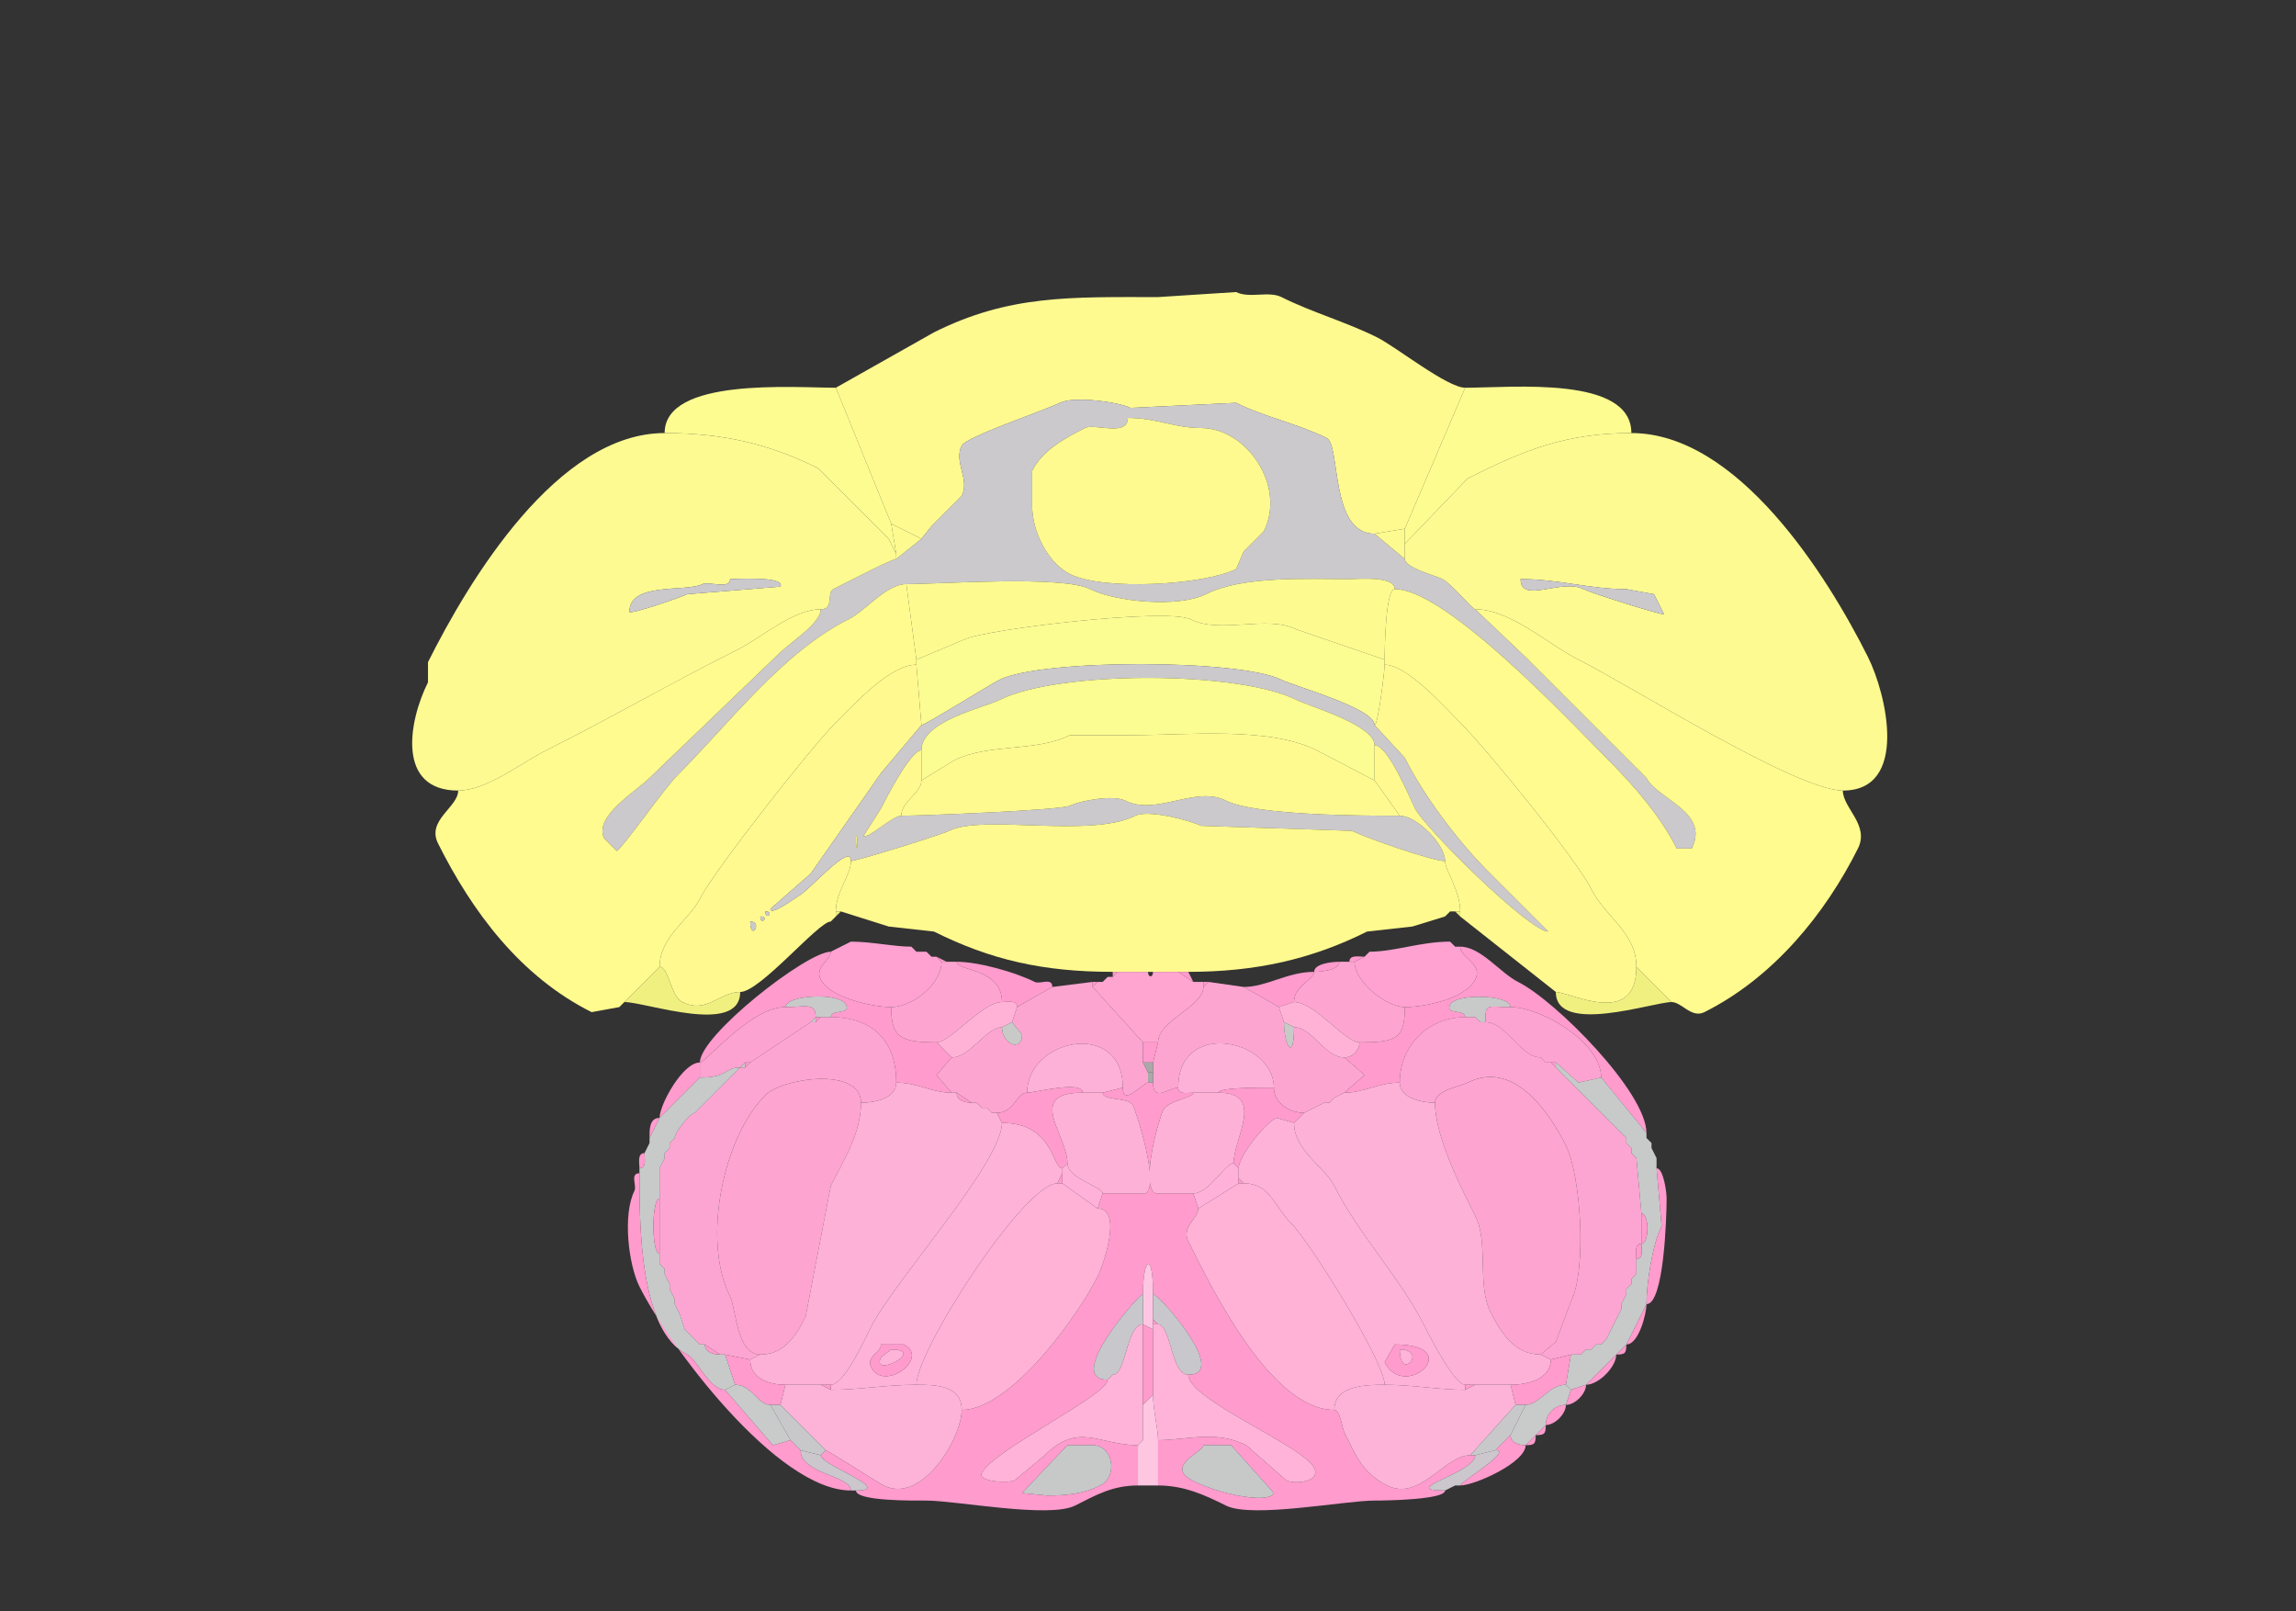 <svg xmlns="http://www.w3.org/2000/svg" viewBox="0 0 456 320"><rect x="0" y="0" width="456" height="320" fill="#333333" stroke="none"/><path fill="#FEFA90" id="DEC" d="M273 106c-8.911 0-6.705-17.602-9.5-19-5.653-2.827-12.357-4.179-18-7l-21 1c-2.333-1.167-11.199-2.4-14-1-2.798 1.4-18.61 6.72-19.5 8.5-1.64 3.28 1.678 6.644 0 10l-6 6-2 2.5-6-3-11-27 19.5-11c14.934-7.467 27.062-7 44.5-7l15.5-1c2.653 1.327 6.456-.272 9 1 6.131 3.066 12.871 4.935 19 8 3.791 1.895 13.94 10 17.5 10l-12 28-6 1Z"/><path fill="#FCFC90" id="ANcr1" d="m177 104 1 6-1.5-3-14-14c-9.579-4.79-18.862-7-30.5-7 0-11.078 25.527-9 34-9l11 27ZM279 105v3l12.5-13c10.86-5.43 19.256-9 32.5-9 0-11.437-23.671-9-33-9l-12 28Z"/><path fill="#CBC9CC" id="arb" fill-rule="evenodd" d="M224 83c0 3.801-6.596 1.048-8.5 2-4.182 2.091-8.505 4.51-10.5 8.5v7c0 5.044 3.086 11.293 7.5 13.5 6.776 3.388 26.698 2.151 33-1l1.5-3.5 4-4c4.479-8.957-3.389-20.5-12.5-20.5-5.187 0-8.87-2-14.5-2m53 34c10.4 0 35.551 27.051 42.5 34 5.249 5.249 10.409 11.318 13.5 17.5h3c3.642-7.284-6.913-9.826-9-14l-24-24-10-9.5c-.56 0-4.771-5.135-6.5-6-1.35-.675-7.5-2.239-7.5-4l-6-5c-8.911 0-6.705-17.602-9.5-19-5.653-2.827-12.357-4.179-18-7l-21 1c-2.333-1.167-11.199-2.4-14-1-2.798 1.4-18.61 6.72-19.5 8.5-1.64 3.28 1.678 6.644 0 10l-6 6-2 2.5-5 4c-.896 0-10.921 5.21-12.5 6-1.388.694.23 4-2.5 4 0 2.833-5.887 6.387-8.5 9L129 154.5c-2.68 2.68-11.174 7.653-9 12l2.5 2.5c1.11-.555 9.464-12.464 12-15 10.518-10.518 20.93-24.465 34-31 3.466-1.733 7.511-7 11.5-7 6.816 0 30.942-1.779 36.5 1 5.036 2.518 17.508 3.746 23 1 7.335-3.667 19.818-3 28.5-3 2.008 0 9-.656 9 2Z"/><path fill="#FEFA90" id="DEC" d="M224 83c0 3.801-6.596 1.048-8.5 2-4.182 2.091-8.505 4.51-10.5 8.5v7c0 5.044 3.086 11.293 7.5 13.5 6.776 3.388 26.698 2.151 33-1l1.5-3.5 4-4c4.479-8.957-3.389-20.5-12.5-20.5-5.187 0-8.87-2-14.5-2Z"/><path fill="#FCFA91" id="ANcr2" fill-rule="evenodd" d="M145 115c0 2.144-4.262.381-5.5 1-3.299 1.649-14.5-.479-14.5 5.5 0 .651 10.303-2.902 11.5-3.5l18.5-1.5c1.052-2.103-8.551-1.5-10-1.5m18 6c-5.467 0-11.759 5.629-16.5 8-12.695 6.347-25.352 13.676-38 20-4.915 2.458-11.856 8-17.5 8-12.312 0-9.857-13.786-6-21.5v-4c8.135-16.269 25.688-45.5 47-45.5 11.638 0 20.921 2.21 30.5 7l14 14 1.5 3v1c-.896 0-10.921 5.21-12.5 6-1.388.694.23 4-2.5 4ZM302 115c0 5.046 8.126-.187 12.5 2 1.595.797 14.893 5 16 5l-2-4-5.5-1c-7.367 0-13.376-2-21-2m-9 6c6.993 0 14.476 6.988 20.5 10 10.225 5.113 43.264 26 52.5 26 13.119 0 8.718-19.063 5-26.5-8.101-16.202-25.879-44.5-47-44.5-13.244 0-21.64 3.57-32.5 9L279 108v3c0 1.761 6.15 3.325 7.5 4 1.729.865 5.94 6 6.5 6Z"/><path fill="#FDFB90" id="FOTU" d="M178 110v1l5-4-6-3 1 6ZM279 108v3l-6-5 6-1v3Z"/><path fill="#CBC9CC" id="arb" d="M145 115c0 2.144-4.262.381-5.5 1-3.299 1.649-14.5-.479-14.5 5.5 0 .651 10.303-2.902 11.5-3.5l18.5-1.5c1.052-2.103-8.551-1.5-10-1.5Z"/><path fill="#FDFB90" id="FOTU" d="m182 131 9.5-4c4.066-2.033 40.303-6.349 45-4 5.94 2.97 15.11-.945 21 2l17.5 6c0-2.24.165-14 2-14 0-2.656-6.992-2-9-2-8.682 0-21.165-.667-28.5 3-5.492 2.746-17.964 1.518-23-1-5.558-2.779-29.684-1-36.5-1l2 15Z"/><path fill="#CBC9CC" id="arb" d="M302 115c0 5.046 8.126-.187 12.5 2 1.595.797 14.893 5 16 5l-2-4-5.5-1c-7.367 0-13.376-2-21-2Z"/><path fill="#FFFB8E" id="PRM" d="m124 199-1 1-5.5 1c-14.2-7.1-23.759-20.017-30.5-33.5-2.318-4.636 4-7.183 4-10.5 5.644 0 12.585-5.542 17.5-8 12.648-6.324 25.305-13.653 38-20 4.741-2.371 11.033-8 16.5-8 0 2.833-5.887 6.387-8.5 9L129 154.5c-2.68 2.68-11.174 7.653-9 12l2.5 2.5c1.11-.555 9.464-12.464 12-15 10.518-10.518 20.93-24.465 34-31 3.466-1.733 7.511-7 11.5-7l2 15v1c-5.202 0-12.274 7.774-16 11.5-5.042 5.042-24.275 29.551-27 35-2.071 4.142-8 7.519-8 13.5l-7 7ZM325 192l7 7c1.984 0 3.945 3.278 6.5 2 13.743-6.872 24.043-19.585 30.5-32.5 2.34-4.679-3-8.031-3-11.5-9.236 0-42.275-20.887-52.5-26-6.024-3.012-13.507-10-20.5-10l10 9.5 24 24c2.087 4.174 12.642 6.716 9 14h-3c-3.091-6.182-8.251-12.251-13.5-17.5-6.949-6.949-32.1-34-42.5-34-1.835 0-2 11.76-2 14v1c4.428 0 11.749 8.249 15 11.5 5.377 5.377 23.021 27.041 26 33 2.812 5.624 9 8.687 9 15.5Z"/><path fill="#FBFC91" id="PYR" d="M183 144c.718 0 13.534-8.017 15.5-9 8.33-4.165 47.722-4.139 56 0 2.558 1.279 18.5 5.642 18.5 9 .711 0 2-10.88 2-12v-1l-17.5-6c-5.89-2.945-15.06.97-21-2-4.697-2.349-40.934 1.967-45 4l-9.5 4v1l1 12Z"/><path fill="#FFF990" id="COPY" fill-rule="evenodd" d="M149 183c0 4.136 2.609 0 0 0m2-1c0 1.93 1.93 0 0 0m1-1c0 1.93 1.93 0 0 0m-21 11c1.829 0 2.185 5.842 4.5 7 4.858 2.429 7.359-2 11.5-2 3.974 0 15.561-14 18-14l1-1v-1c0-3.909 3-7.158 3-10 0-3.849-8.223 5.861-10.5 7-.445.223-5.5 4.005-5.5 2.5l8-7 14-20 8-9.5-1-12c-5.202 0-12.274 7.774-16 11.5-5.042 5.042-24.275 29.551-27 35-2.071 4.142-8 7.519-8 13.5Z"/><path fill="#CBC9CC" id="arb" fill-rule="evenodd" d="M170 166c0 5.512.634 0 0 0m-1 5c1.145 0 17.887-5.193 19.5-6 6.676-3.338 27.956 1.522 37-3 2.522-1.261 10.82.91 13 2l30 1c2.757 1.379 15.911 6 18.5 6 0-3.356-5.629-9-9-9-7.342 0-28.588-.044-34.5-3-6.118-3.059-13.818 3.091-20 0-2.432-1.216-9.038.019-11 1-1.822.911-29.886 2-33.5 2-1.808 0-6.384 4.558-7.5 4l3.5-5.5c.935-1.87 5.852-11.5 8-11.5 0-5.866 12.281-8.391 15.5-10 11.678-5.839 47.318-5.841 59 0 2.473 1.237 15.5 4.974 15.5 9 2.697 0 6.944 10.387 8 12.5 1.999 3.997 22.755 24.5 26.5 24.5l-12-12c-6.036-6.036-12.778-15.056-16.5-22.5l-6-6.5c0-3.358-15.942-7.721-18.5-9-8.278-4.139-47.67-4.165-56 0-1.966.983-14.782 9-15.5 9l-8 9.5-14 20-8 7c0 1.505 5.055-2.277 5.5-2.5 2.277-1.139 10.5-10.849 10.5-7Z"/><path fill="#FFF990" id="COPY" d="M325 192c0 12.231-13.241 5-16 5l-19-15v-1c0-4.208-3-8.137-3-10 0-3.356-5.629-9-9-9l-5-7v-7c2.697 0 6.944 10.387 8 12.5 1.999 3.997 22.755 24.5 26.5 24.5l-12-12c-6.036-6.036-12.778-15.056-16.5-22.5l-6-6.5c.711 0 2-10.88 2-12 4.428 0 11.749 8.249 15 11.5 5.377 5.377 23.021 27.041 26 33 2.812 5.624 9 8.687 9 15.5Z"/><path fill="#FBFC91" id="PYR" d="m183 155 6.5-4c6.848-3.424 16.233-1.617 23-5h12c11.294 0 27.492-1.754 37 3l11.5 6v-7c0-4.026-13.027-7.763-15.5-9-11.682-5.841-47.322-5.839-59 0-3.219 1.609-15.5 4.134-15.5 10v6Z"/><path fill="#FFFA8F" id="UVU" d="M179 162c3.614 0 31.678-1.089 33.5-2 1.962-.981 8.568-2.216 11-1 6.182 3.091 13.882-3.059 20 0 5.912 2.956 27.158 3 34.5 3l-5-7-11.5-6c-9.508-4.754-25.706-3-37-3h-12c-6.767 3.383-16.152 1.576-23 5l-6.5 4c0 2.46-4 4.17-4 7Z"/><path fill="#FFF990" id="COPY" d="M183 155c0 2.46-4 4.17-4 7-1.808 0-6.384 4.558-7.5 4l3.5-5.5c.935-1.87 5.852-11.5 8-11.5v6Z"/><path fill="#FFFA8F" id="UVU" d="M234 193h2c13.409 0 24.483-2.491 35.5-8l9-1 6.5-2 1-1h2c0-4.208-3-8.137-3-10-2.589 0-15.743-4.621-18.5-6l-30-1c-2.18-1.09-10.478-3.261-13-2-9.044 4.522-30.324-.338-37 3-1.613.807-18.355 6-19.5 6 0 2.842-3 6.091-3 10h1l9.5 3 9 1c11.277 5.639 21.735 8 35.5 8h13Z"/><path fill="#FFF990" id="COPY" d="M170 166c0 5.512.634 0 0 0Z"/><path fill="#CBC9CC" id="arb" d="M152 181c0 1.93 1.93 0 0 0Z"/><path fill="#F0F080" id="CB" d="m167 181-1 1v-1h1ZM288 181l-1 1 1-1ZM290 181v1l-1-1h1Z"/><path fill="#CBC9CC" id="arb" d="M151 182c0 1.93 1.93 0 0 0Z"/><path fill="#F0F080" id="CB" d="m166 182-1 1 1-1Z"/><path fill="#CBC9CC" id="arb" d="M149 183c0 4.136 2.609 0 0 0Z"/><path fill="#FF9BCD" id="MY" d="m169 187-2 1 2-1Z"/><path fill="#FFA2D2" id="ECU" d="M187 191c0 4.484-5.823 9-10 9-3.558 0-12.15-1.8-14-5.5-1.27-2.541 2-3.709 2-5.5l2-1 2-1c4.107 0 8.469 1 12 1l1 1h2l1 1h1l1 1ZM269 191c0 3.914 6.278 9 10 9 3.765 0 12.035-1.569 14-5.5 1.578-3.155-3-4.241-3-6.5h-1l-1-1c-5.859 0-11.032 2-16 2l-1 1-2 1Z"/><path fill="#FF9BCD" id="MY" d="m288 187 1 1-1-1ZM167 188l-2 1 2-1ZM181 188l1 1-1-1ZM278 215c-4.296 0-7.018 2-11 2l4-3.5-4-3.5c1.658 0 3-1.461 3-3 7.339 0 9-.701 9-7 3.765 0 12.035-1.569 14-5.5 1.578-3.155-3-4.241-3-6.5 4.115 0 7.938 5.219 11.5 7 7.509 3.754 25.5 21.935 25.5 30l-9-11c0-7.093-12.023-14-18-14 0-2.513-10.887-2.725-12-.5-1.078 2.156 3 .79 3 2.5-7.319 0-13 5.641-13 13ZM178 215c4.296 0 7.018 2 11 2l-3-3.5 3-3.5-3-3c-7.174 0-9-1.007-9-7-3.558 0-12.15-1.8-14-5.5-1.27-2.541 2-3.709 2-5.5-4.792 0-26 16.623-26 22 1.214 0 10.065-11 17-11 0-2.387 10.749-3.002 12-.5 1.078 2.156-3 .79-3 2.5 8.118 0 13 4.527 13 13ZM184 189l1 1-1-1ZM272 189l-1 1 1-1ZM187 191h1l-2-1 1 1ZM268 191h1l2-1c-1.048 0-3-.473-3 1Z"/><path fill="#FDA5D0" id="CU" d="M177 200c0 5.993 1.826 7 9 7 2.792 0 9.06-8 13-8 0-6.816-9-6.072-9-8h-3c0 4.484-5.823 9-10 9Z"/><path fill="#FF9BCD" id="MY" d="M199 199c1.048 0 3-.473 3 1l7-4c0-1.951-2.454-.477-3.5-1-3.845-1.922-11.123-4-15.5-4 0 1.928 9 1.184 9 8ZM266 191c-1.424 0-5 .362-5 2 1.424 0 5-.362 5-2Z"/><path fill="#FDA5D0" id="CU" d="M279 200c0 6.299-1.661 7-9 7-2.873 0-8.868-8-13-8 0-3.233 4-4.452 4-6 1.424 0 5-.362 5-2h3c0 3.914 6.278 9 10 9Z"/><path fill="#F0F080" id="CB" d="M147 197c0 8.742-18.649 2-23 2l7-7c1.829 0 2.185 5.842 4.5 7 4.858 2.429 7.359-2 11.5-2ZM309 197c0 8.629 19.354 2 23 2l-7-7c0 12.231-13.241 5-16 5Z"/><path fill="#FF9BCD" id="MY" d="m222 193-1 1v-1h1Z"/><path fill="#FFA5D0" id="AP" d="M227 207h3c0-4.362 9-7.054 9-11v-1h-2l-3-2h-5c0 1.186-1 1.186-1 0h-6l-1 1h-1l-1 1h-1l-1 1 10 11Z"/><path fill="#FF9BCD" id="MY" d="m236 193 1 2-3-2h2ZM257 199l-3 1-7-4c4.553 0 8.704-3 14-3 0 1.548-4 2.767-4 6ZM220 194l-1 1 1-1Z"/><path fill="#FDA5D1" id="NTS" d="M197 221h1c3.428 0 3.884-4 6-4 0-10.766 19-14.594 19-1 0 3.888 4.043-1 5-1v-2l-1-2v-4l-10-11v-1l-8 1-7 4-1 3 2 2.5c0 3.448-4 1.956-4-1.5-3.138 0-6.278 6-10 6l-3 3.5 3 3.5h1l3 2h1l1 1h1l1 1Z"/><path fill="#FF9BCD" id="MY" d="m218 195-1 1v-1h1ZM240 195l-1 1v-1h1Z"/><path fill="#FDA5D1" id="NTS" d="m261 220-2 1c-2.8 0-6-1.875-6-5 0-9.625-19-13.67-19 0-1.777 0-5 2.985-5-1v-4l1-4c0-4.362 9-7.054 9-11l1-1 7 1 7 4 1 3c0 4.53 2 8.076 2 1 3.63 0 6.068 6 10 6l4 3.5-4 3.5-2 1-1 1h-1l-2 1Z"/><path fill="#C8CACA" id="sptV" d="M163 202h2c0-1.71 4.078-.344 3-2.5-1.251-2.502-12-1.887-12 .5 3.978 0 6-.991 6 2h1ZM294 203h1c0-3.919.337-3 5-3 0-2.513-10.887-2.725-12-.5-1.078 2.156 3 .79 3 2.5h2l1 1Z"/><path fill="#F0F080" id="CB" d="m124 199-1 1 1-1Z"/><path fill="#FFB2D6" id="PAS" d="m186 207 3 3c3.722 0 6.862-6 10-6l2-1 1-3c0-1.473-1.952-1-3-1-3.94 0-10.208 8-13 8ZM270 207c0 1.539-1.342 3-3 3-3.932 0-6.37-6-10-6l-2-1-1-3 3-1c4.132 0 10.127 8 13 8Z"/><path fill="#FDA3D1" id="Pa5" d="M147 212c-3.233 0-2.242 2-8 2v-3c1.214 0 10.065-11 17-11 3.978 0 6-.991 6 2l-1 1-12 8h-1l-1 1ZM309 211l4.5 4 4.5-1c0-7.093-12.023-14-18-14-4.663 0-5-.919-5 3 4.227 0 6.912 7 11 7l1 1h2Z"/><path fill="#C8CACA" id="sptV" d="M161 203h1v-1l-1 1Z"/><path fill="#FF9BCD" id="MY" d="m163 202-1 1v-1h1Z"/><path fill="#FDA5D2" id="SPVI" d="m151 269-2 1-5-1h-1l-3-2h-1l-3-3-1-3-1-2v-1l-1-2v-1l-1-2v-1l-1-1v-19l1-2v-1l1-1v-1l1-1c0-1.252 3.172-5 4-5l1-1 8-8h1l1-1 12-8h1l1-1h2c8.118 0 13 4.527 13 13 0 3.114-4.168 4-7 4 0-7.156-15.527-4.973-19-1.5-8.336 8.336-12.655 28.69-7 40 1.235 2.47 1.264 11.5 6 11.5ZM312 269h2l1-1h1l1-1h1l1-1 2-4 1-2v-1l1-2v-1l1-1v-1l1-1v-3c0-1.048-.473-3 1-3v-6l-1-11-1-1v-1l-1-1v-1l-2-2-8-8-1-1-1-1-1-1-1-1-1-1h-1l-1-1c-4.088 0-6.773-7-11-7h-1l-1-1h-2c-7.319 0-13 5.641-13 13 0 3.207 4.706 4 7 4 0-2.47 5.03-3.265 6.5-4 9.064-4.532 16.081 5.663 19.5 12.5 2.966 5.932 4.199 24.603 1 31l-3 8-3 2.5 2 1 4-1Z"/><path fill="#FF9BCD" id="MY" d="m293 202 1 1-1-1Z"/><path fill="#C8CAC7" id="ts" d="m201 203-2 1c0 3.456 4 4.948 4 1.5l-2-2.5ZM255 203l2 1c0 7.076-2 3.53-2-1Z"/><path fill="#FDB1D8" id="DMX" d="M215 217h4l4-1c0-13.594-19-9.766-19 1 1.488 0 11-2.505 11 0ZM237 217h5c0-1.149 9.943-1 11-1 0-9.625-19-13.67-19 0 0 1.473 1.952 1 3 1Z"/><path fill="#FF9BCD" id="MY" d="M227 211h2l1-4h-3v4ZM306 210l1 1-1-1ZM139 214l-8 8c0-2.66 4.59-11 8-11v3Z"/><path fill="#C8CACA" id="sptV" d="M147 212h1v-1l-1 1Z"/><path fill="#FF9BCD" id="MY" d="m149 211-1 1v-1h1Z"/><path fill="#AAA9A7" id="V4" d="M228 213h1v-2h-2l1 2Z"/><path fill="#FF9BCD" id="MY" d="M309 211v1l-1-1h1Z"/><path fill="#C8CACA" id="sptV" d="m315 275-3 1-1-1 1-6h2l1-1h1l1-1h1l1-1 2-4 1-2v-1l1-2v-1l1-1v-1l1-1v-3c1.473 0 1-1.952 1-3 1.587 0 1.587-6 0-6l-1-11-1-1v-1l-1-1v-1l-2-2-8-8-1-1-1-1-1-1-1-1v-1l4.5 4 4.5-1 9 11v1l1 1v1l1 2v2l1 11.5c-1.82 3.64-3 11.406-3 15.5l-4 8-2 2-6 6ZM146 275l-2 1c-3.111 0-5.553-6.027-7.5-7-9.444-4.722-9.5-25.407-9.5-36v-1c1.473 0 1-1.952 1-3l1-2v-1l2-4 8-8c5.758 0 4.767-2 8-2l-8 8-1 1c-.828 0-4 3.748-4 5l-1 1v1l-1 1v1l-1 2v6c-1.634 0-1.634 11 0 11v2l1 1v1l1 2v1l1 2v1l1 2 1 3 3 3h1c0 1.577 1.762 2 3 2h1l2 6Z"/><path fill="#A7AAA9" id="c" d="M228 215h1v-2h-1v2Z"/><path fill="#FF9BCD" id="MY" d="m310 213 1 1-1-1Z"/><path fill="#FDA4D0" id="SPVC" d="M171 219c0 6.127-3.44 11.38-6 16.5l-5 26c-2.057 4.115-4.43 7.5-9 7.5-4.736 0-4.765-9.03-6-11.5-5.655-11.31-1.336-31.664 7-40 3.473-3.473 19-5.656 19 1.5ZM285 219c0 6.71 5.073 16.646 8 22.5 2.701 5.403.295 13.59 3 19 2.078 4.156 4.793 8.5 10 8.5l3-2.5 3-8c3.199-6.397 1.966-25.068-1-31-3.419-6.837-10.436-17.032-19.5-12.5-1.47.735-6.5 1.53-6.5 4Z"/><path fill="#FDB1D7" id="MDRNd" d="M163 275h2c2.675 0 6.711-8.923 8-11.5 4.437-8.873 26-32.62 26-40.5l-1-2h-1l-1-1h-1l-1-1h-1c-1.238 0-3-.423-3-2h-1c-3.982 0-6.704-2-11-2 0 3.114-4.168 4-7 4 0 6.127-3.44 11.38-6 16.5l-5 26c-2.057 4.115-4.43 7.5-9 7.5l-2 1c0 3.821 3.858 5 7 5h7Z"/><path fill="#FF9BCD" id="MY" fill-rule="evenodd" d="M239 287c0 1.184-5.196 3.108-4 5.5 1.332 2.665 16.558 6.884 18 4l-8.5-9.5H239m-27 0-9 9.5 5 .5c3.962 0 7.256-.378 10.5-2 3.642-1.821 2.52-8-1.5-8h-5m18 8c5.146 0 9.253 1.877 13.5 4 5.148 2.574 23.543-1 29.5-1 2.24 0 14-.165 14-2-9.77 0 6-3.452 6-7h-1c-5.124 0-9.99 9.255-16.5 6-4.818-2.409-6.148-5.796-8.5-10.5-.465-.93-.817-4.5-2-4.5-12.759 0-24.667-24.833-29-33.5-1.428-2.856 2-4.553 2-6.5l-1-3h-7.5c-3.116-1.558.687-14.873 1.5-16.5 1.02-2.04 6-2.424 6-3.5-1.048 0-3 .473-3-1-1.777 0-5 2.985-5-1h-1c-.957 0-5 4.888-5 1l-4 1c0 1.659 5.167.833 6 2.5.734 1.469 5.396 16.052 2.5 17.5H219l-1 3c5.062 0 1.101 11.299 0 13.5-3.853 7.706-17.227 26.5-27 26.5 0 5.561-7.854 18.823-15.5 15-1.389-.695-11.123-7-11.5-7l-1 1c0 1.942 14.771 7 7 7 0 2.161 11.652 2 14 2 5.957 0 24.352 3.574 29.5 1 4.164-2.082 7.402-4 12.5-4v-8c-7.694 0-11.799-4.701-18.5 2l-6 5c-1.066.533-7.431.362-6.5-1.5 2.253-4.505 25-15.43 25-18.5-8.804 0 6.289-17 7-17 0-7.13 2-8.816 2 0 1.131 0 15.291 16 7 16 0 5.007 22.789 14.078 25 18.5 1.409 2.818-3.881 3.309-5.5 2.5l-8-7c-6.06-3.03-11.744-1-17.5-1v9Z"/><path fill="#FDB1D7" id="MDRNd" d="M293 275h7c3.35 0 8-1.064 8-5l-2-1c-5.207 0-7.922-4.344-10-8.5-2.705-5.41-.299-13.597-3-19-2.927-5.854-8-15.79-8-22.5-2.294 0-7-.793-7-4-4.296 0-7.018 2-11 2l-2 1-1 1h-1l-2 1-2 1-2 2c0 5.526 6.115 8.73 8 12.5 4.875 9.75 13.091 18.182 18 28 .935 1.87 5.852 11.5 8 11.5h2Z"/><path fill="#FF9BCD" id="MY" d="m312 215 1 1-1-1ZM212 231l-1 1c-2.088 0-1.756-9-12-9l-1-2c3.428 0 3.884-4 6-4 1.488 0 11-2.505 11 0-11.42 0-3 8.471-3 14ZM245 231l1 1c0-2.354 5.093-8.796 7.5-10l3.5 1 2-2c-2.8 0-6-1.875-6-5-1.057 0-11-.149-11 1 9.38 0 3 9.074 3 14ZM190 217l3 2c-1.238 0-3-.423-3-2Z"/><path fill="#FEB1D7" id="XII" d="M212 231c0 3.056 7 4.691 7 6h8.5c2.896-1.448-1.766-16.031-2.5-17.5-.833-1.667-6-.841-6-2.5h-4c-11.42 0-3 8.471-3 14Z"/><path fill="#FEB1D7" id="XII" d="M245 231c-1.654 0-4.874 6-8 6h-7.5c-3.116-1.558.687-14.873 1.5-16.5 1.02-2.04 6-2.424 6-3.5h5c9.38 0 3 9.074 3 14Z"/><path fill="#FF9BCD" id="MY" d="m267 217-2 1 2-1ZM265 218l-1 1 1-1ZM194 219l1 1-1-1ZM263 219l-2 1 2-1ZM139 220l-1 1 1-1ZM196 220l1 1-1-1ZM261 220l-2 1 2-1ZM131 222c-2.109 0-2 2.535-2 4l2-4Z"/><path fill="#FFB2D8" id="IRN" fill-rule="evenodd" d="M175 267c0 1.602-3.058 2.384-2 4.5 2.536 5.071 11.821-1.839 6.5-4.5H175m7 8c-5.958 0-11.283 1-17 1v-1c2.675 0 6.711-8.923 8-11.5 4.437-8.873 26-32.62 26-40.5 10.244 0 9.912 9 12 9v1l-1 2c-6.601 0-28 33.149-28 40ZM277 267l-2 3.5c4.001 8.002 16.394-3.5 2-3.5m14 8v1c-5.24 0-10.524-1-16-1 0-4.601-14.819-28.319-18.5-32-3.536-3.536-4.245-8-9.5-8l-1-1v-2c0-2.354 5.093-8.796 7.5-10l3.5 1c0 5.526 6.115 8.73 8 12.5 4.875 9.75 13.091 18.182 18 28 .935 1.87 5.852 11.5 8 11.5Z"/><path fill="#FF9BCD" id="MY" d="m321 224 2 2-2-2ZM134 226l-1 1 1-1ZM327 226l1 1-1-1ZM129 227l-1 2 1-2ZM323 227l1 1-1-1ZM133 228l-1 1 1-1ZM328 228l1 2-1-2ZM128 229c-1.473 0-1 1.952-1 3 1.473 0 1-1.952 1-3ZM324 229l1 1-1-1ZM132 230l-1 2 1-2Z"/><path fill="#FFB1D9" id="NR" d="m219 237-1 3-7-5v-3l1-1c0 3.056 7 4.691 7 6ZM237 237l1 3 8-5v-3l-1-1c-1.654 0-4.874 6-8 6Z"/><path fill="#FF9BCD" id="MY" d="M329 232c1.353 0 2 4.643 2 6 0 3.835-.539 21-4 21 0-4.094 1.18-11.86 3-15.5l-1-11.5ZM159 288c0 4.7 10 5.036 10 8-14.722 0-36.127-28.754-42-40.5-2.185-4.371-3.368-14.264-1-19 .523-1.046-.951-3.5 1-3.5 0 10.593.056 31.278 9.5 36 1.947.973 4.389 7 7.5 7l9.5 11 3.5-1 2 2ZM210 235h1v-2l-1 2ZM246 235h1l-1-1v1Z"/><path fill="#FFB1D6" id="MDRNv" d="M182 275c3.641 0 9 .042 9 5 9.773 0 23.147-18.794 27-26.5 1.101-2.201 5.062-13.5 0-13.5l-7-5h-1c-6.601 0-28 33.149-28 40ZM275 275c-3.66 0-10 .102-10 5-12.759 0-24.667-24.833-29-33.5-1.428-2.856 2-4.553 2-6.5l8-5h1c5.255 0 5.964 4.464 9.5 8 3.681 3.681 18.5 27.399 18.5 32Z"/><path fill="#FF9BCD" id="MY" d="M131 238c-1.634 0-1.634 11 0 11v-11ZM326 241c1.587 0 1.587 6 0 6v-6ZM326 247c-1.473 0-1 1.952-1 3 1.473 0 1-1.952 1-3Z"/><path fill="#FEC6E2" id="RO" d="M229 263v1l-2-1v-6c0-7.13 2-8.816 2 0v6Z"/><path fill="#FF9BCD" id="MY" d="m131 251 1 1-1-1ZM132 253l1 2-1-2ZM325 253l-1 1 1-1ZM324 255l-1 1 1-1ZM133 256l1 2-1-2Z"/><path fill="#C8C8CC" id="tspc" d="m221 273-1 1c-8.804 0 6.289-17 7-17v6c-3.324 0-3.28 10-6 10ZM230 263c2.578 0 2.56 10 6 10 8.291 0-5.869-16-7-16v5l1 1Z"/><path fill="#FF9BCD" id="MY" d="m323 257-1 2 1-2ZM134 259l1 2-1-2ZM327 259l-4 8c2.447 0 4-6.063 4-8ZM322 260l-1 2 1-2ZM229 263h1l-1-1v1Z"/><path fill="#FFB3D8" id="IO" d="m227 286-1 1c-7.694 0-11.799-4.701-18.5 2l-6 5c-1.066.533-7.431.362-6.5-1.5 2.253-4.505 25-15.43 25-18.5l1-1c2.72 0 2.676-10 6-10v23Z"/><path fill="#FF9BCD" id="MY" d="m229 277-2 2v-16l2 1v13Z"/><path fill="#FFB3D8" id="IO" d="M229 277c0 3.013 1 6.611 1 9 5.756 0 11.44-2.03 17.5 1l8 7c1.619.809 6.909.318 5.5-2.5-2.211-4.422-25-13.493-25-18.5-3.44 0-3.422-10-6-10h-1v14Z"/><path fill="#FF9BCD" id="MY" d="m136 264 3 3-3-3ZM319 266l-1 1 1-1ZM140 267l3 2c-1.238 0-3-.423-3-2Z"/><path fill="#FF9BCD" id="MY" fill-rule="evenodd" d="m177 268-2 1.5c-2.215 4.43 9.284-1.5 2-1.5m-2-1c0 1.602-3.058 2.384-2 4.5 2.536 5.071 11.821-1.839 6.5-4.5H175ZM278 268c0 6.616 5.678 0 0 0m-1-1-2 3.5c4.001 8.002 16.394-3.5 2-3.5Z"/><path fill="#FF9BCD" id="MY" d="m317 267-1 1 1-1ZM323 267l-2 2c1.747 0 2-.253 2-2Z"/><path fill="#FEB3D8" id="AMBv" d="m177 268-2 1.5c-2.215 4.43 9.284-1.5 2-1.5ZM278 268c0 6.616 5.678 0 0 0Z"/><path fill="#FF9BCD" id="MY" d="m315 268-1 1 1-1ZM153 279h2l1-4c-3.142 0-7-1.179-7-5l-5-1 2 6c3.313 0 4.49 4 7 4ZM301 279h2c2.747 0 4.56-4 8-4l1-6-4 1c0 3.936-4.65 5-8 5l1 4ZM321 269l-6 6c2.473 0 6-3.527 6-6ZM221 273l-1 1 1-1Z"/><path fill="#C9CACA" id="sctd" d="m153 279 4 7-3.5 1-9.5-11 2-1c3.313 0 4.49 4 7 4Z"/><path fill="#FCB3D7" id="LRNm" d="M191 280c0 5.561-7.854 18.823-15.5 15-1.389-.695-11.123-7-11.5-7l-9-9 1-4h7l2 1c5.717 0 11.042-1 17-1 3.641 0 9 .042 9 5Z"/><path fill="#FF9BCD" id="MY" d="M165 275v1l-2-1h2Z"/><path fill="#FCB3D7" id="LRNm" d="M265 280c1.183 0 1.535 3.57 2 4.5 2.352 4.704 3.682 8.091 8.5 10.5 6.51 3.255 11.376-6 16.5-6l9-10-1-4h-7l-2 1c-5.24 0-10.524-1-16-1-3.66 0-10 .102-10 5Z"/><path fill="#FF9BCD" id="MY" d="m293 275-2 1v-1h2Z"/><path fill="#C9CACA" id="sctd" d="m305 285-2 2c-1.238 0-3-.423-3-2l3-6c2.747 0 4.56-4 8-4l1 1-1 3c-2.226 0-4 1.774-4 4l-2 2Z"/><path fill="#FF9BCD" id="MY" d="m312 276-1 3c1.797 0 4-2.203 4-4l-3 1Z"/><path fill="#FFC6E2" id="RPA" d="M226 295h4v-9c0-2.389-1-5.987-1-9l-2 2v7l-1 1v8Z"/><path fill="#C8C8CB" id="rust" d="m164 288-1 1-4-1-2-2-4-7h2l9 9ZM292 289h1l4-1 3-3 3-6h-2l-9 10Z"/><path fill="#FF9BCD" id="MY" d="M311 279c-2.226 0-4 1.774-4 4 1.797 0 4-2.203 4-4ZM307 283l-2 2c1.747 0 2-.253 2-2ZM297 288c3.596 0-7 6.343-7 7 2.816 0 13-4.524 13-8-1.238 0-3-.423-3-2l-3 3ZM305 285l-2 2c1.747 0 2-.253 2-2ZM227 286l-1 1 1-1Z"/><path fill="#C7C9C9" id="py" d="m212 287-9 9.5 5 .5c3.962 0 7.256-.378 10.5-2 3.642-1.821 2.52-8-1.5-8h-5ZM239 287c0 1.184-5.196 3.108-4 5.5 1.332 2.665 16.558 6.884 18 4l-8.5-9.5H239Z"/><path fill="#CBC7CC" id="sctv" d="M169 296h1c7.771 0-7-5.058-7-7l-4-1c0 4.7 10 5.036 10 8ZM289 295h1c0-.657 10.596-7 7-7l-4 1c0 3.548-15.77 7-6 7l2-1Z"/><path fill="#FF9BCD" id="MY" d="m289 295-2 1 2-1Z"/></svg>